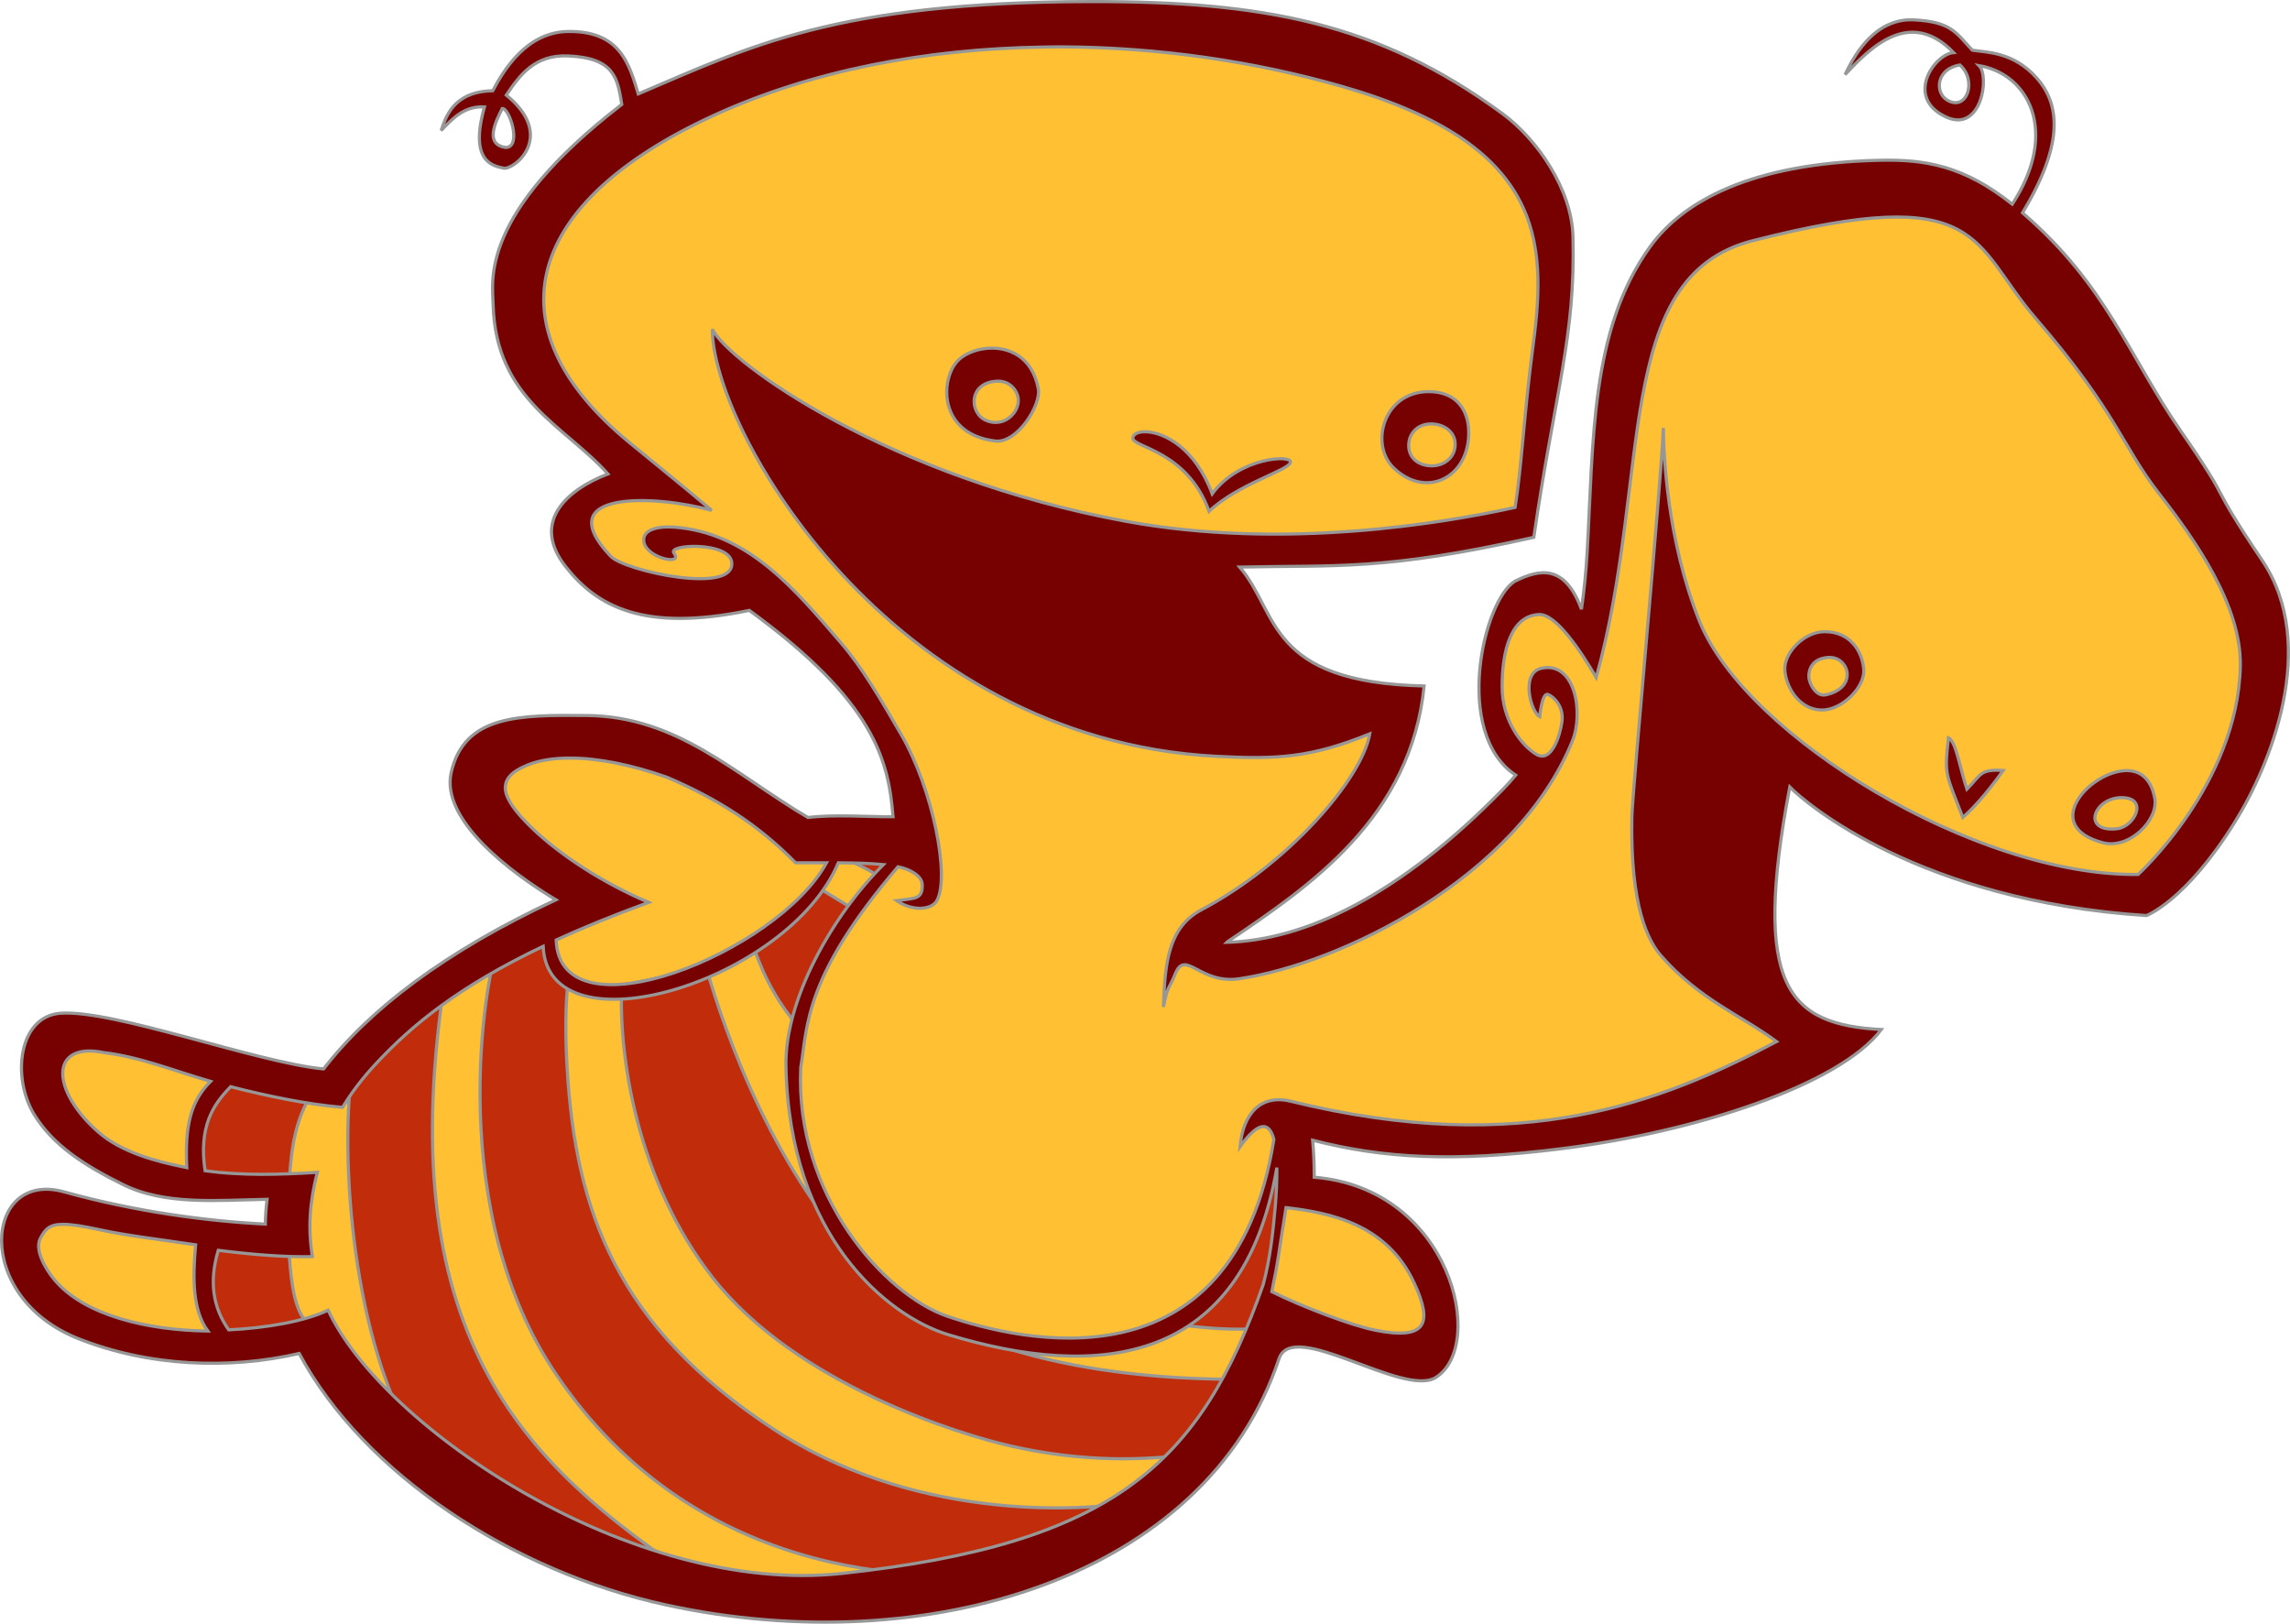 <?xml version="1.0" encoding="utf-8"?>
<!-- Generator: Adobe Illustrator 17.0.2, SVG Export Plug-In . SVG Version: 6.00 Build 0)  -->
<!DOCTYPE svg PUBLIC "-//W3C//DTD SVG 1.1//EN" "http://www.w3.org/Graphics/SVG/1.1/DTD/svg11.dtd">
<svg version="1.1" id="Layer_1" xmlns:sketch="http://www.bohemiancoding.com/sketch/ns"
	 xmlns="http://www.w3.org/2000/svg" xmlns:xlink="http://www.w3.org/1999/xlink" x="0px" y="0px" width="363.432px"
	 height="257.704px" viewBox="101.75 91.75 363.432 257.704" enable-background="new 101.75 91.75 363.432 257.704"
	 xml:space="preserve">
<path fill="#FFC033" d="M421.106,124.157c-7.716-6.135-13.899-7.134-21.031-6.969c-20.577,0.46-31.299,6.586-36.469,13.75
	c-9.495,13.159-8.961,31.032-9.969,48.469c-0.182,3.153-0.488,6.167-0.906,9.031c-2.601-7.025-6.473-6.49-10.562-4.438
	c-4.999,3.007-9.89,24.123,0.125,30.781c-0.61,0.736-1.243,1.443-1.906,2.125c-16.617,17.092-31.561,24.054-43.938,24.406
	l0.094-0.094c13.244-8.907,29.145-19.791,31.219-40.594c-25.1-0.566-23.047-11.706-29.281-18.875
	c15.361-0.333,22.939,0.603,46.688-4.719c3.361-23.103,6.629-31.776,6.219-47.719c-0.193-7.484-5.603-15.419-11.25-19.562
	C320.493,95.338,302.111,91.957,274.825,92l0,0c-40.457,0.064-54.33,7.241-71.781,14.656l-2.614,1.67
	c-22.662,17.481-20.515,28.029-20.418,31.768c0.392,15.052,11.368,19.196,18.219,26.875c-6.715,2.596-12.245,7.738-6.656,14.781
	c4.883,6.155,12.199,10.389,29.094,6.875c19.951,14.547,22.088,23.836,22.812,32.75c-3.987,0.034-9.317-0.393-13.5,0.125
	c-11.565-6.806-20.688-16.054-35.062-16.188c-10.723-0.099-19.465-0.126-21.562,9.031c-1.723,7.522,9.498,15.944,16.625,20.219
	c-17.713,8.257-29.599,17.422-36.875,26.844c-10.465-0.996-33.346-9.431-41.719-8.844c-6.721,0.472-7.796,10.198-4.219,16.062
	c3.01,4.936,8.048,8.128,14.094,11.125c6.666,3.305,14.937,2.496,22.875,2.344c-0.162,1.321-0.263,2.626-0.281,3.938
	c-9.177-0.472-20.43-1.924-31.969-5.125c-12.608-3.498-14.508,16.611,2.25,23.281c11.214,4.464,23.981,4.942,35.094,2.375
	c10.245,19.064,33.773,34.576,58.219,39.906c41.231,8.99,85.669-4.229,97.281-39.062c2.159-6.476,19.72,6.188,24.875,2.969
	c8.146-5.087,2.419-30.019-19.281-31.781c0.007-1.999-0.081-3.964-0.25-5.875c11.111,2.845,22.126,3.539,39.75,1.312
	c20.824-2.631,43.769-10.001,50.5-18.875c-14.728-0.829-20.588-6.557-14.531-38.5c2.608,2.654,20.692,18.059,56.594,20.406
	c0,0,6.185-2.24,14.031-14.812c5.611-8.99,13.454-28.06,4.344-41.562c-9.173-13.597-4.029-7.718-13-20.656
	c-8.124-11.718-11.716-23.045-25.031-34.5L421.106,124.157z"/>
<title>Slice 1</title>
<description>Created with Sketch (http://www.bohemiancoding.com/sketch)</description>
<g id="Page-1" sketch:type="MSPage">
	<path id="path24" sketch:type="MSShapeGroup" fill="#C12D0B" stroke="#979797" stroke-width="0.5" d="M235.925,224
		c0.488,0.061,0.191,1.547-0.875,3.719c2.019,0.858,4.093,1.765,5.719,2.844c2.391-3.481,3.447-4.386,3.469-4.375L235.925,224
		L235.925,224z M231.831,232.75c-2.43,3.144-5.879,6.571-10.5,9.25c1.647,4.806,3.862,9.004,7.562,13.219
		c0.718-4.095,2.026-8.014,4-11.594c1.681-3.049,3.108-5.466,4.375-7.562C235.458,234.983,233.641,233.881,231.831,232.75
		L231.831,232.75z M189.206,237.625c-2.875,0.866-5.622,2.028-8.25,3.375c-2.593,7.121-8.392,43.283,9.156,69.031
		c21.599,31.691,56.042,33.461,73.625,30.812c7.941-2.473,13.816-6.138,19.594-10.969c-11.266,2.203-37.504,2.823-59.125-11.5
		c-24.391-16.158-31.07-34.139-32.438-56.938c-0.298-4.974-0.37-10.025,0.25-15.094
		C188.696,244.338,189.408,242.758,189.206,237.625L189.206,237.625z M213.8,245.219c-0.998,0.298-2.025,0.595-3.094,0.812
		c-4.976,1.011-8.026,1.691-10.281,2.031c-0.552,11.036,2.334,31.039,14.406,46.438c13.385,17.073,39.35,24.939,47.344,26.75
		c11.686,2.648,21.35,2.288,29.188,1.219c3.328-3.556,5.766-7.572,7.625-11.812c-9.271,0.063-42.296-0.421-58.875-16.969
		C224.633,278.238,216.769,255.604,213.8,245.219L213.8,245.219z M172.518,246.25c-6.428,4.715-11.502,10.12-14.656,14.188
		c-2.038,10.27-1.249,39.454,8.469,58.031c10.416,9.067,26.136,19.121,45.625,23.719C184.559,324.03,163.436,303.291,172.518,246.25
		L172.518,246.25z M137.706,261.625c-6.334,10.897-4.528,12.782-4.281,17.438l14.25-0.094c0.297-4.634,0.867-10.409,4.531-14.969
		C142.774,263.679,137.706,261.625,137.706,261.625L137.706,261.625z M305.3,269.906c-2.319,11.858-6.007,25.756-18.094,31.812
		c5.4,0.9,10.621,1.193,14.594,0.844C304.803,291.209,304.722,279.155,305.3,269.906L305.3,269.906z M135.737,287.812
		c-2.436,6.466-0.399,13.112,1.75,16.688c1.259,0.305,3.995,1.149,13.75-1.406c-1.377-2.76-3.133-2.34-3.688-14.031L135.737,287.812
		L135.737,287.812z"/>
	<path id="path26" sketch:type="MSShapeGroup" fill="#770101" stroke="#979797" stroke-width="0.5" d="M274.825,92
		c-40.457,0.064-54.33,7.241-71.781,14.656c-1.433-4.709-2.84-10.059-11.219-9.906c-6.452,0.12-10.082,6.009-11.875,9.406
		c-6.407,0.108-7.497,4.403-8.188,6.312c1.916-2.038,3.766-3.929,6.875-3.75c-2.411,8.53,1.161,9.344,3.031,9.719
		c1.676,0.336,8.429-5.068,0.438-11.594c2.161-3.227,4.572-6.452,9.812-6.219c7.338,0.327,7.836,3.505,8.511,7.701
		c-22.662,17.481-20.515,28.029-20.418,31.768c0.392,15.052,11.368,19.196,18.219,26.875c-6.715,2.596-12.245,7.738-6.656,14.781
		c4.883,6.155,12.199,10.389,29.094,6.875c19.951,14.547,22.088,23.836,22.812,32.75c-3.987,0.034-9.317-0.393-13.5,0.125
		c-11.565-6.806-20.688-16.054-35.062-16.188c-10.723-0.099-19.465-0.126-21.562,9.031c-1.723,7.522,9.498,15.944,16.625,20.219
		c-17.713,8.257-29.599,17.422-36.875,26.844c-10.465-0.996-33.346-9.431-41.719-8.844c-6.721,0.472-7.796,10.198-4.219,16.062
		c3.01,4.936,8.048,8.128,14.094,11.125c6.666,3.305,14.937,2.496,22.875,2.344c-0.162,1.321-0.263,2.626-0.281,3.938
		c-9.177-0.472-20.43-1.924-31.969-5.125c-12.608-3.498-14.508,16.611,2.25,23.281c11.214,4.464,23.981,4.942,35.094,2.375
		c10.245,19.064,33.773,34.576,58.219,39.906c41.231,8.99,85.669-4.229,97.281-39.062c2.159-6.476,19.72,6.188,24.875,2.969
		c8.146-5.087,2.419-30.019-19.281-31.781c0.007-1.999-0.081-3.964-0.25-5.875c11.111,2.845,22.126,3.539,39.75,1.312
		c20.824-2.631,43.769-10.001,50.5-18.875c-14.728-0.829-20.588-6.557-14.531-38.5c2.608,2.654,20.692,18.059,56.594,20.406
		c0,0,6.185-2.24,14.031-14.812c5.611-8.99,13.454-28.06,4.344-41.562c-9.173-13.597-4.029-7.718-13-20.656
		c-8.124-11.718-11.716-23.045-25.031-34.5c6.425-10.67,6.135-17.052,2.219-21.438c-3.741-4.189-8.036-4.02-10.188-4.375
		c-2.632-2.831-3.37-4.502-9.25-4.812c-0.339-0.018-0.645-0.018-0.969,0c-4.85,0.264-7.993,4.415-9.969,8.688
		c4.028-4.332,10.282-10.637,17.219-3.5c-3.06,0.255-7.787,7.093-1.281,10.188c5.687,2.706,7.055-6.399,5.312-8.125
		c7.927,1.345,12.753,10.578,5.281,22c-7.716-6.135-13.899-7.134-21.031-6.969c-20.577,0.46-31.299,6.586-36.469,13.75
		c-9.495,13.159-8.961,31.032-9.969,48.469c-0.182,3.153-0.488,6.167-0.906,9.031c-2.601-7.025-6.473-6.49-10.562-4.438
		c-4.999,3.007-9.89,24.123,0.125,30.781c-0.61,0.736-1.243,1.443-1.906,2.125c-16.617,17.092-31.561,24.054-43.938,24.406
		l0.094-0.094c13.244-8.907,29.145-19.791,31.219-40.594c-25.1-0.566-23.047-11.706-29.281-18.875
		c15.361-0.333,22.939,0.603,46.688-4.719c3.361-23.103,6.629-31.776,6.219-47.719c-0.193-7.484-5.603-15.419-11.25-19.562
		C320.493,95.338,302.111,91.957,274.825,92L274.825,92z M270.263,99.188c15.281,0.061,30.603,2.287,44.594,6.312
		c31.836,9.16,32.403,24.449,30.219,40.906c-1.477,11.127-1.791,18.976-2.875,25.875c-11.711,2.578-36.901,6.765-61.688,2.219
		c-37.699-6.915-63.017-25.147-65.719-30.5c0,15.82,27.95,65.039,79.938,67.781c9.716,0.513,14.984,0.252,24.406-3.562
		c-1.275,7.228-13.04,20.702-26.688,27.906c-5.278,2.786-5.831,8.399-6.062,15.438c0.633-3.404,0.925-2.882,1.875-5.25
		c1.608-4.008,3.898,1.691,10.125,0.781c16.008-2.339,44.077-15.948,52.906-37.75c1.815-4.482,0.441-12.731-4.938-11.531
		c-3.379,0.753-1.625,7.04-0.25,7.688c0,0,0.341-3.898,1.312-3.531c0.972,0.367,2.543,1.981,2.219,4.312s-1.688,6.591-4.062,5.188
		c-2.375-1.403-5.459-5.415-5.438-10.812c0.022-5.398,1.304-11.194,5.875-11.375c2.608-0.103,6.419,5.473,9.062,10
		c8.885-32.139,2.413-63.583,24.781-69.312c36.878-9.447,34.684,0.393,44.969,12.312c12.869,14.913,13.74,20.32,19.531,27.75
		c5.761,7.392,13.152,17.868,12.938,27.469c-0.416,18.671-16.219,33.031-16.219,33.031c-25.712,0.353-62.302-21.925-69.625-40.219
		c-5.151-12.87-5.686-26.487-5.719-30.656c-0.355,8.929-4.923,57.646-5,61.75c-0.277,14.243,2.573,19.685,4.656,22.062
		c6.059,6.918,12.76,9.467,18.312,13.594c-18.159,9.53-40.213,18.511-77.094,9.469c-4.768-1.169-7.579,1.938-8.062,7.219
		c3.097-4.32,4.672-3.838,5.375-1.156c-6.47,40.485-40.638,31.831-51.719,28.094c-10.119-3.413-24.297-19.33-23.375-39.469
		c1.114-6.725,0.501-14.415,15.438-31.906c2.17,0.429,3.792,1.579,3.844,2.781c0.105,2.43-1.127,2.191-4.062,2.594
		c2.535,1.755,5.558,1.464,6.375,0.031c2.142-3.756-0.619-17.75-5.656-26.406c-3.298-5.668-6.192-10.65-9.625-14.625
		c-7.218-8.356-14.629-17.436-26.438-18.281c-2.353-0.168-5.184,0.314-4.75,2.438c0.514,2.514,6.342,3.727,4.75,1.688
		c-1.112-1.424,8.655-1.845,9.156,1.375c0.828,5.321-16.957,1.477-19.188-0.875c-9.948-10.489,7.048-9.76,16.031-7.281
		c-3.927-3.326-8.188-6.774-12.969-10.688c-22.832-18.692-16.19-38.42,13.156-51.937c15.59-7.181,33.855-10.631,52.312-10.906
		C268.218,99.204,269.244,99.184,270.263,99.188L270.263,99.188z M412.794,102.063c2.805,2.497,1.101,7.456-2.031,5.562
		C408.789,106.432,408.999,102.67,412.794,102.063L412.794,102.063z M181.45,108.969c1.159-0.128,3.145,6.099,0.594,6.188
		C178.473,114.697,180.527,110.873,181.45,108.969L181.45,108.969z M192.263,212.063c4.397,0.01,9.679,1.056,15.312,3.031
		c7.865,3.361,14.41,7.44,20.438,13.594c1.676,0.002,3.283-0.001,4.906,0c-7.838,14.326-42.333,28.134-42.906,12.25
		c4.273-1.957,9.114-3.936,14.688-5.969c-7.214-3.057-14.072-7.507-18.531-11.812c-5.207-5.027-5.777-7.922-0.75-9.969
		C187.304,212.42,189.624,212.057,192.263,212.063L192.263,212.063z M234.794,228.688c2.644,0.019,5.101,0.078,7.156,0.281
		c-7.986,7.945-15.664,21.369-15.469,31.938c0.485,27.118,16.171,39.749,25.719,42.656c23.774,7.239,46.835,4.948,52.188-26.5
		c0.026,1.909-0.072,4.053-0.25,6.188c-0.367,4.137-0.822,8.323-1.906,12.344c-9.94,28.397-23.586,41.178-66.844,45.875
		c-33.353,3.622-72.936-23.194-81.562-41.781c-3.747,1.785-9.812,2.828-15.781,3.125c-2.462-3.482-3.163-7.598-1.656-12.625
		c5.275,0.67,10.53,1.102,14.938,1c-0.724-4.49-0.436-8.648,0.781-13.375c-6.051,0.386-12.092,0.534-17.812-0.25
		c-1.03-6.928,1.21-10.454,4.062-13.344c5.628,1.452,12.078,2.796,17.75,3.281c1.44-2.368,3.2-4.675,5.312-6.938
		c5.755-6.163,13.091-12.217,26.531-18.625C188.667,259.127,226.814,247.611,234.794,228.688L234.794,228.688z M115.45,258.563
		c0.808-0.055,1.735,0.035,2.812,0.25c5.826,0.706,11.293,2.955,16.906,4.562c-3.169,3.172-4.092,7.051-3.781,13.688
		c-4.824-0.967-10.406-2.41-14.156-5.75C110.675,265.473,109.795,258.948,115.45,258.563L115.45,258.563z M305.845,283.409
		c7.064,0.818,16.038,2.637,20.355,11.997c2.915,6.322,2.031,9.085-6.156,7.469c-3.872-0.764-11.675-3.757-16.454-6.124
		C304.796,290.879,304.429,292.154,305.845,283.409L305.845,283.409z M111.763,286.063c1.301,0.002,3.153,0.279,5.875,0.875
		c4.102,0.898,9.694,1.564,15.156,2.375c-0.48,5.316-0.501,10.392,1.938,13.688c-9.616-0.119-19.537-2.503-24.25-8.031
		c-1.704-1.999-3.26-4.968-2.312-6.719C108.935,286.834,109.594,286.06,111.763,286.063L111.763,286.063z"/>
	<path id="path30" sketch:type="MSShapeGroup" fill="#770101" stroke="#979797" stroke-width="0.5" d="M258.472,147.028
		c-1.993,0.157-3.818,0.983-4.781,2.031c-2.783,3.028-2.975,11.618,6.031,12.688c3.402,0.404,7.296-5.675,6.812-8.281
		C265.578,148.307,261.793,146.766,258.472,147.028L258.472,147.028z M260.003,152.247c1.97-0.082,3.228,1.437,3.344,2.844
		c0.181,2.194-2.322,4.599-5.125,3.375C255.534,157.291,255.415,152.437,260.003,152.247L260.003,152.247z M328.409,153.903
		c-7.141,0.08-9.318,8.431-5.469,12.125c4.946,4.747,11.379,1.802,11.875-4.781C335.14,156.94,332.924,153.852,328.409,153.903
		L328.409,153.903z M328.847,159.028c1.975,0,3.844,1.18,3.844,3.25s-1.743,3.406-3.719,3.406c-1.975,0-3.656-1.149-3.656-3.219
		C325.316,160.396,326.872,159.028,328.847,159.028L328.847,159.028z M283.691,160.278c-1.283-0.059-2.127,0.366-2.156,1
		c-0.07,1.501,8.629,1.955,12.094,11.625c4.549-4.308,12.422-6.423,12.906-7.719c0.503-1.345-8.098-0.937-12.406,4.938
		C291.415,162.81,286.513,160.407,283.691,160.278L283.691,160.278z"/>
	<path id="path32" sketch:type="MSShapeGroup" fill="#770101" stroke="#979797" stroke-width="0.5" d="M391.347,192
		c-3.297,0-6.454,3.355-6.344,6c0.108,2.6,2.159,6.345,5.781,6.438c3.268,0.083,6.947-3.607,6.75-6.406
		C397.331,195.145,395.404,192,391.347,192L391.347,192z M391.847,196.094c3.327-0.273,4.917,4.815-0.375,5.938
		c-1.53,0.325-2.656-1.838-2.656-2.969S389.383,196.296,391.847,196.094L391.847,196.094z M410.972,208.844
		c-0.66,6.065-0.48,5.485,2.281,12.656c2.179-1.898,4.73-5.079,6.406-7.469c-3.737-0.247-3.488,0.672-5.75,2.969
		C412.796,213.706,412.179,209.38,410.972,208.844L410.972,208.844z M438.878,214.062c-5.756,0.413-13.195,8.836-3.406,11.438
		c4.188,1.113,8.876-3.608,8.25-7.031C443.098,215.056,441.13,213.901,438.878,214.062L438.878,214.062z M438.44,218.344
		c4.364-0.015,2.093,4.637-0.719,4.938C432.033,223.889,434.02,218.359,438.44,218.344L438.44,218.344z"/>
</g>
</svg>
